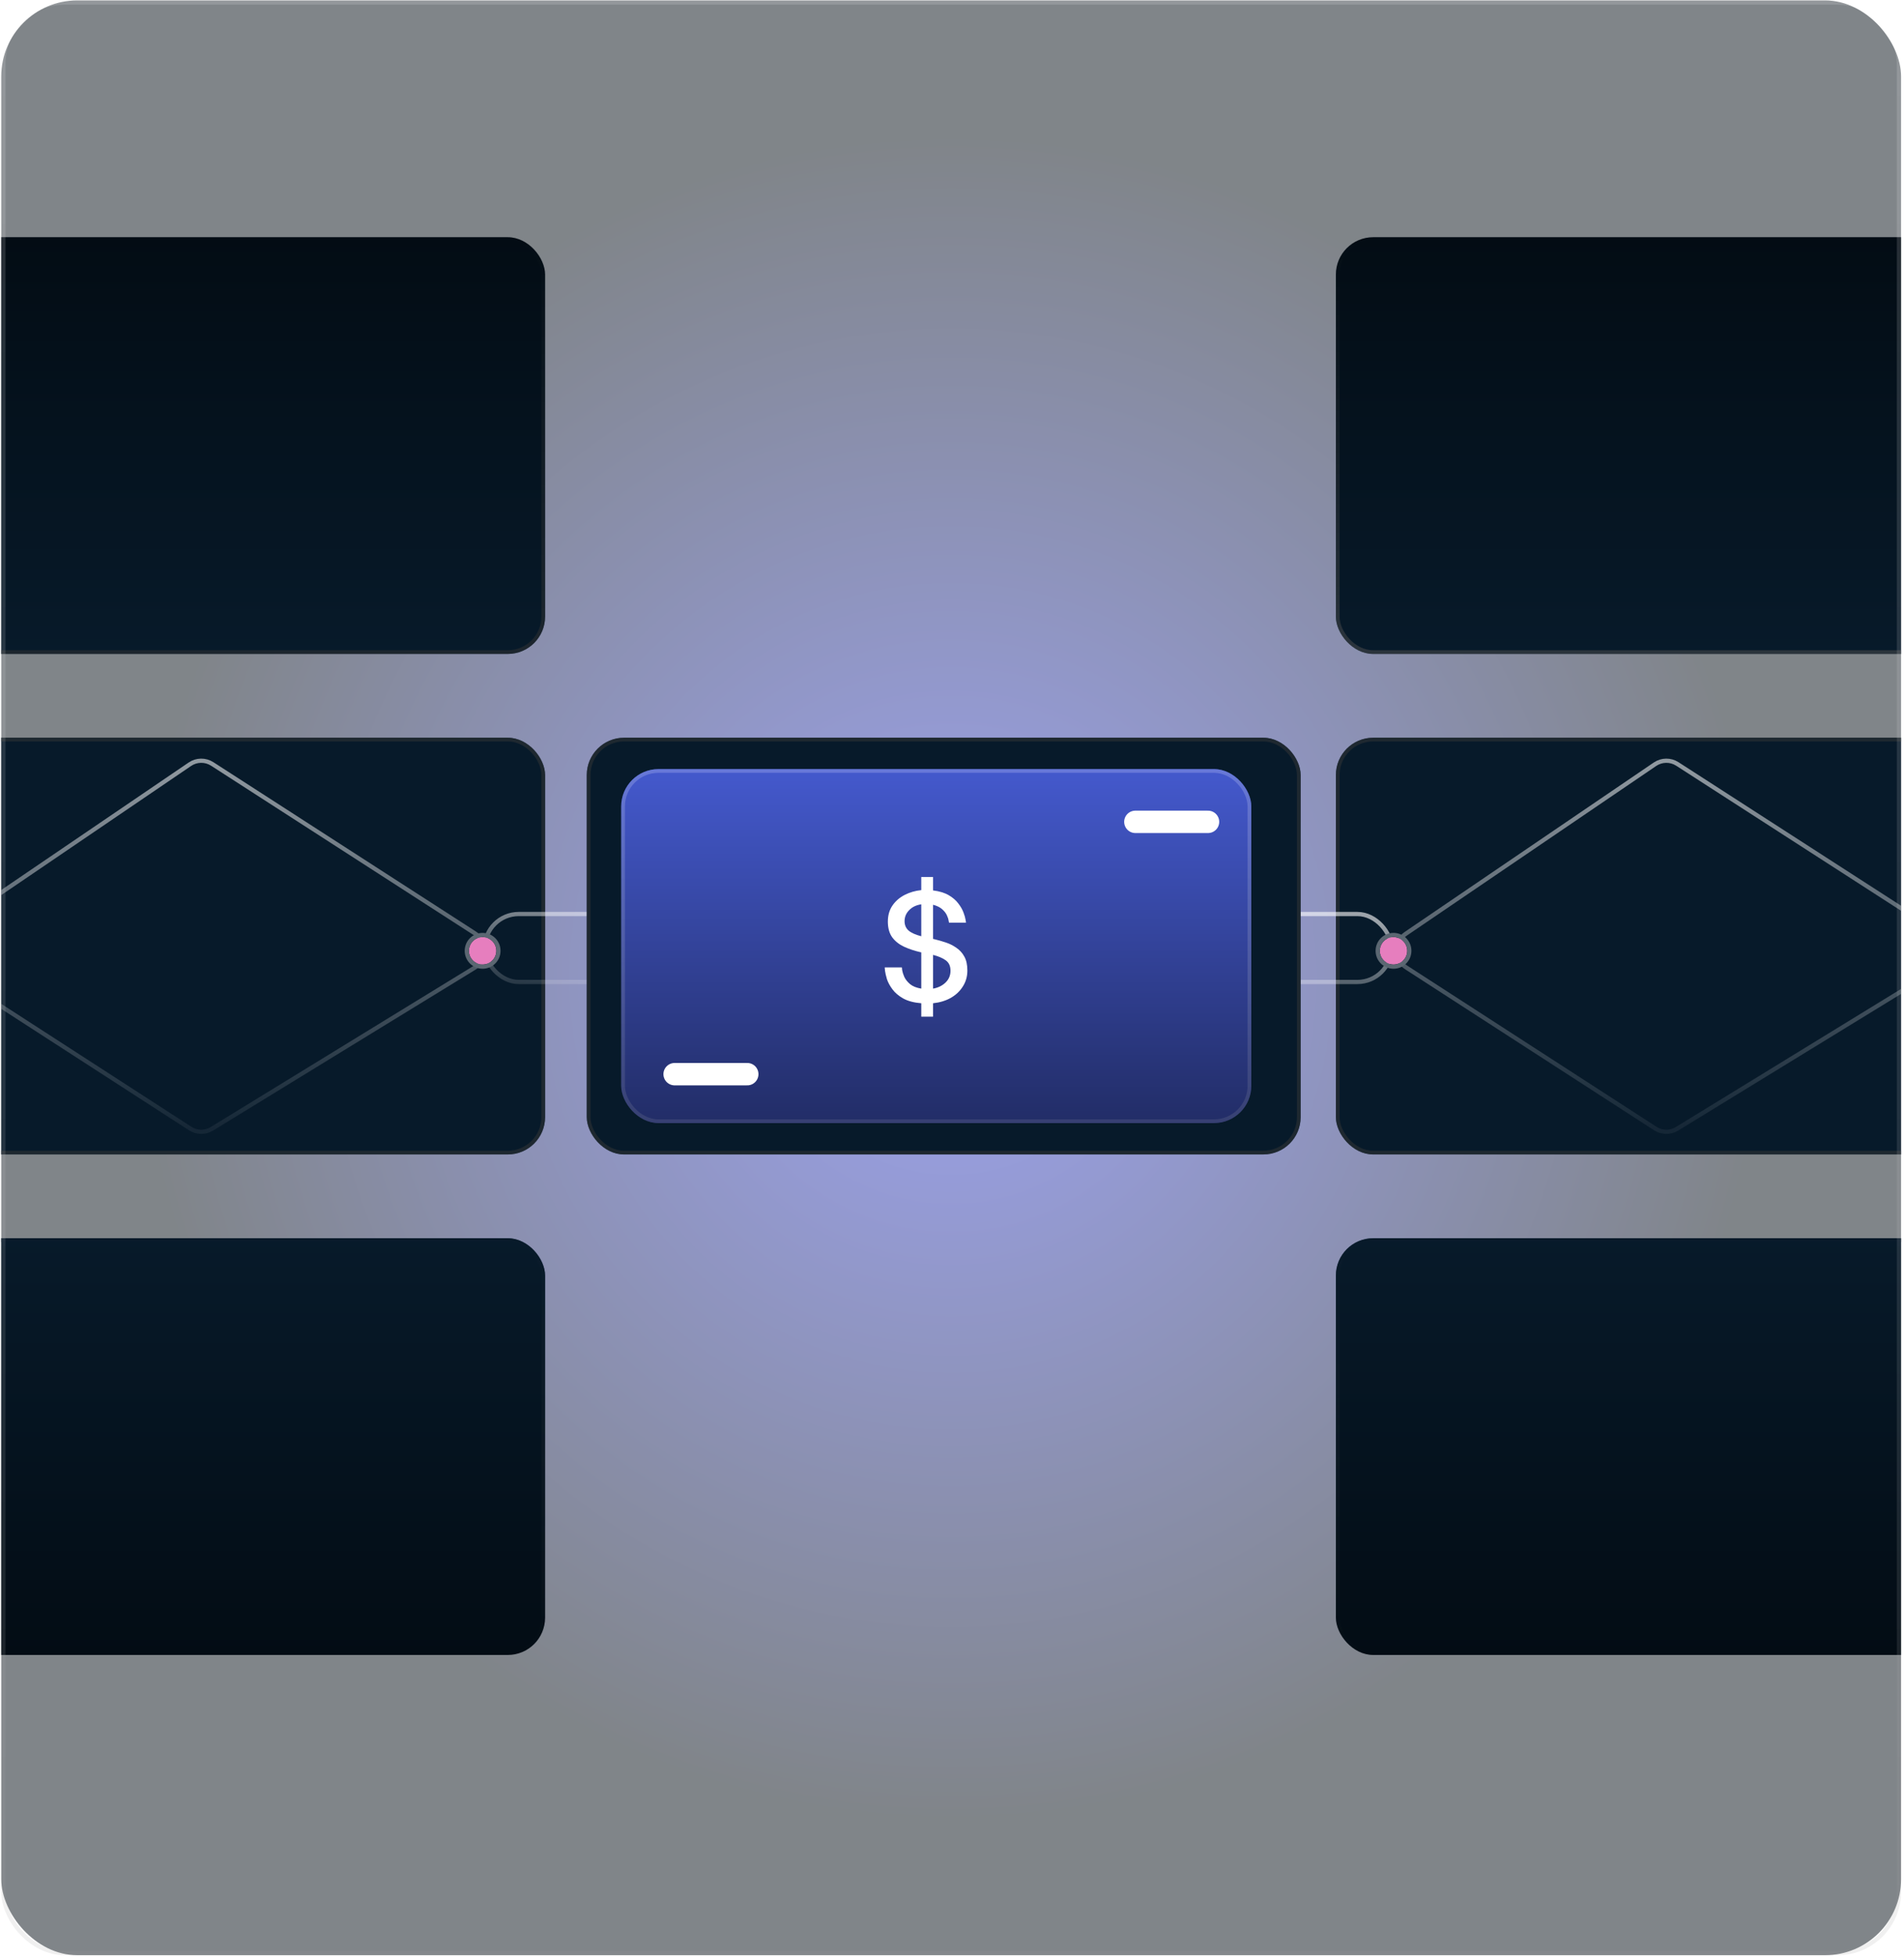 <svg width="451" height="463" viewBox="0 0 451 463" fill="none" xmlns="http://www.w3.org/2000/svg">
<g clip-path="url(#clip0_26_4275)">
<rect x="0.302" y="0.103" width="450" height="462.79" rx="17.975" fill="url(#paint0_radial_26_4275)" fill-opacity="0.5"/>
<rect x="-39.982" y="56.157" width="169.099" height="98.662" rx="8.833" fill="url(#paint1_linear_26_4275)"/>
<rect x="-39.541" y="56.599" width="168.216" height="97.779" rx="8.392" stroke="url(#paint2_linear_26_4275)" stroke-opacity="0.5" stroke-width="0.883"/>
<rect x="-39.982" y="174.656" width="169.099" height="98.662" rx="8.833" fill="#071A2A"/>
<rect x="-39.541" y="175.097" width="168.216" height="97.779" rx="8.392" stroke="#373737" stroke-opacity="0.5" stroke-width="0.883"/>
<rect x="316.427" y="174.656" width="169.099" height="98.662" rx="8.833" fill="#071A2A"/>
<rect x="316.869" y="175.097" width="168.216" height="97.779" rx="8.392" stroke="#373737" stroke-opacity="0.5" stroke-width="0.883"/>
<rect x="114.817" y="216.397" width="214.763" height="16.09" rx="8.045" stroke="url(#paint3_linear_26_4275)"/>
<rect x="138.986" y="174.656" width="169.099" height="98.662" rx="8.833" fill="#071A2A"/>
<rect x="139.427" y="175.097" width="168.216" height="97.779" rx="8.392" stroke="#373737" stroke-opacity="0.5" stroke-width="0.883"/>
<rect x="147.143" y="182.082" width="149.253" height="83.81" rx="8.833" fill="url(#paint4_linear_26_4275)"/>
<rect x="147.584" y="182.524" width="148.37" height="82.926" rx="8.392" stroke="url(#paint5_linear_26_4275)" stroke-opacity="0.5" stroke-width="0.883"/>
<path d="M218.221 240.701V237.521C216.478 237.38 215.053 237.003 213.946 236.391C212.863 235.778 212.015 235.06 211.402 234.235C210.79 233.411 210.354 232.61 210.095 231.833C209.859 231.032 209.706 230.372 209.635 229.854C209.588 229.312 209.565 229.041 209.565 229.041H213.628C213.628 229.041 213.652 229.265 213.699 229.713C213.769 230.137 213.934 230.655 214.193 231.267C214.476 231.88 214.935 232.457 215.571 232.999C216.207 233.517 217.091 233.87 218.221 234.059V225.473L218.045 225.437C216.608 225.108 215.301 224.672 214.123 224.13C212.969 223.588 212.038 222.846 211.331 221.904C210.648 220.938 210.307 219.702 210.307 218.194C210.307 216.71 210.672 215.438 211.402 214.378C212.132 213.318 213.098 212.482 214.299 211.869C215.501 211.257 216.808 210.88 218.221 210.739V207.629H221.013V210.809C222.52 210.998 223.757 211.375 224.723 211.94C225.689 212.505 226.442 213.153 226.984 213.883C227.549 214.614 227.962 215.332 228.221 216.039C228.48 216.722 228.645 217.299 228.715 217.77C228.786 218.218 228.821 218.441 228.821 218.441H224.793C224.793 218.441 224.758 218.265 224.687 217.911C224.64 217.558 224.499 217.134 224.263 216.639C224.028 216.145 223.651 215.674 223.133 215.226C222.615 214.778 221.908 214.437 221.013 214.201V222.293L221.331 222.363C222.226 222.575 223.133 222.834 224.051 223.141C224.97 223.447 225.806 223.871 226.56 224.413C227.337 224.931 227.962 225.626 228.433 226.497C228.904 227.345 229.139 228.441 229.139 229.783C229.139 231.173 228.786 232.422 228.079 233.529C227.396 234.636 226.442 235.543 225.217 236.249C223.993 236.932 222.591 237.356 221.013 237.521V240.701H218.221ZM214.264 218.088C214.264 219.007 214.582 219.749 215.218 220.314C215.854 220.856 216.855 221.303 218.221 221.657V214.095C216.997 214.284 216.031 214.755 215.324 215.509C214.617 216.239 214.264 217.099 214.264 218.088ZM225.147 229.819C225.147 228.735 224.782 227.922 224.051 227.381C223.321 226.839 222.308 226.403 221.013 226.073V234.059C222.214 233.847 223.203 233.364 223.981 232.61C224.758 231.856 225.147 230.926 225.147 229.819Z" fill="white"/>
<rect x="-39.982" y="293.155" width="169.099" height="98.662" rx="8.833" fill="url(#paint6_linear_26_4275)"/>
<rect x="-39.541" y="293.596" width="168.216" height="97.779" rx="8.392" stroke="url(#paint7_linear_26_4275)" stroke-opacity="0.5" stroke-width="0.883"/>
<rect x="316.427" y="56.157" width="169.099" height="98.662" rx="8.833" fill="url(#paint8_linear_26_4275)"/>
<rect x="316.869" y="56.599" width="168.216" height="97.779" rx="8.392" stroke="url(#paint9_linear_26_4275)" stroke-opacity="0.5" stroke-width="0.883"/>
<rect x="316.427" y="293.155" width="169.099" height="98.662" rx="8.833" fill="url(#paint10_linear_26_4275)"/>
<rect x="316.869" y="293.597" width="168.216" height="97.779" rx="8.392" stroke="url(#paint11_linear_26_4275)" stroke-opacity="0.5" stroke-width="0.883"/>
<path d="M268.932 194.574H286.144" stroke="white" stroke-width="5.3" stroke-linecap="round"/>
<path d="M159.795 254.31H177.007" stroke="white" stroke-width="5.3" stroke-linecap="round"/>
<path d="M112.509 220.989C115.481 222.905 115.432 227.269 112.416 229.116L50.18 267.256C48.606 268.221 46.617 268.197 45.067 267.194L-13.941 229.057C-16.827 227.192 -16.876 222.988 -14.035 221.056L44.976 180.935C46.569 179.852 48.656 179.826 50.276 180.87L112.509 220.989Z" stroke="url(#paint12_linear_26_4275)"/>
<path d="M459.548 220.989C462.52 222.905 462.47 227.269 459.455 229.116L397.219 267.256C395.644 268.221 393.656 268.197 392.105 267.194L333.097 229.057C330.212 227.192 330.163 222.988 333.004 221.056L392.015 180.935C393.608 179.852 395.695 179.826 397.314 180.87L459.548 220.989Z" stroke="url(#paint13_linear_26_4275)"/>
<g filter="url(#filter0_d_26_4275)">
<circle cx="114.317" cy="225.108" r="3.245" fill="#E67EBE"/>
<circle cx="114.317" cy="225.108" r="3.745" stroke="#5B6772"/>
</g>
<g filter="url(#filter1_d_26_4275)">
<circle cx="330.08" cy="225.108" r="3.245" fill="#E67EBE"/>
<circle cx="330.08" cy="225.108" r="3.745" stroke="#5B6772"/>
</g>
</g>
<rect x="0.802" y="0.603" width="449" height="461.79" rx="14.5" stroke="url(#paint14_linear_26_4275)" stroke-opacity="0.15"/>
<defs>
<filter id="filter0_d_26_4275" x="107.072" y="217.863" width="14.49" height="14.49" filterUnits="userSpaceOnUse" color-interpolation-filters="sRGB">
<feFlood flood-opacity="0" result="BackgroundImageFix"/>
<feColorMatrix in="SourceAlpha" type="matrix" values="0 0 0 0 0 0 0 0 0 0 0 0 0 0 0 0 0 0 127 0" result="hardAlpha"/>
<feOffset/>
<feGaussianBlur stdDeviation="1.5"/>
<feComposite in2="hardAlpha" operator="out"/>
<feColorMatrix type="matrix" values="0 0 0 0 0.902 0 0 0 0 0.494 0 0 0 0 0.745 0 0 0 1 0"/>
<feBlend mode="normal" in2="BackgroundImageFix" result="effect1_dropShadow_26_4275"/>
<feBlend mode="normal" in="SourceGraphic" in2="effect1_dropShadow_26_4275" result="shape"/>
</filter>
<filter id="filter1_d_26_4275" x="322.835" y="217.863" width="14.49" height="14.49" filterUnits="userSpaceOnUse" color-interpolation-filters="sRGB">
<feFlood flood-opacity="0" result="BackgroundImageFix"/>
<feColorMatrix in="SourceAlpha" type="matrix" values="0 0 0 0 0 0 0 0 0 0 0 0 0 0 0 0 0 0 127 0" result="hardAlpha"/>
<feOffset/>
<feGaussianBlur stdDeviation="1.5"/>
<feComposite in2="hardAlpha" operator="out"/>
<feColorMatrix type="matrix" values="0 0 0 0 0.902 0 0 0 0 0.494 0 0 0 0 0.745 0 0 0 1 0"/>
<feBlend mode="normal" in2="BackgroundImageFix" result="effect1_dropShadow_26_4275"/>
<feBlend mode="normal" in="SourceGraphic" in2="effect1_dropShadow_26_4275" result="shape"/>
</filter>
<radialGradient id="paint0_radial_26_4275" cx="0" cy="0" r="1" gradientUnits="userSpaceOnUse" gradientTransform="translate(225.302 231.498) rotate(90) scale(199.497 193.984)">
<stop stop-color="#3A47E1"/>
<stop offset="1" stop-color="#020B13"/>
</radialGradient>
<linearGradient id="paint1_linear_26_4275" x1="44.567" y1="56.157" x2="44.567" y2="154.819" gradientUnits="userSpaceOnUse">
<stop stop-color="#030C14"/>
<stop offset="1" stop-color="#071A2A"/>
</linearGradient>
<linearGradient id="paint2_linear_26_4275" x1="44.567" y1="56.157" x2="44.567" y2="154.819" gradientUnits="userSpaceOnUse">
<stop stop-color="#373737" stop-opacity="0"/>
<stop offset="1" stop-color="#323232"/>
</linearGradient>
<linearGradient id="paint3_linear_26_4275" x1="225.675" y1="213.608" x2="224.203" y2="244.559" gradientUnits="userSpaceOnUse">
<stop stop-color="white" stop-opacity="0.6"/>
<stop offset="1" stop-color="white" stop-opacity="0"/>
</linearGradient>
<linearGradient id="paint4_linear_26_4275" x1="221.769" y1="182.082" x2="221.769" y2="265.892" gradientUnits="userSpaceOnUse">
<stop stop-color="#4459CD"/>
<stop offset="1" stop-color="#222D67"/>
</linearGradient>
<linearGradient id="paint5_linear_26_4275" x1="221.769" y1="182.082" x2="221.769" y2="265.892" gradientUnits="userSpaceOnUse">
<stop stop-color="#8A98E4"/>
<stop offset="1" stop-color="#4C547E"/>
</linearGradient>
<linearGradient id="paint6_linear_26_4275" x1="44.567" y1="293.155" x2="44.567" y2="391.817" gradientUnits="userSpaceOnUse">
<stop stop-color="#071A2A"/>
<stop offset="1" stop-color="#030C14"/>
</linearGradient>
<linearGradient id="paint7_linear_26_4275" x1="44.567" y1="293.155" x2="44.567" y2="391.817" gradientUnits="userSpaceOnUse">
<stop stop-color="#071A2A"/>
<stop offset="1" stop-color="#373737" stop-opacity="0"/>
</linearGradient>
<linearGradient id="paint8_linear_26_4275" x1="400.977" y1="56.157" x2="400.977" y2="154.819" gradientUnits="userSpaceOnUse">
<stop stop-color="#030C14"/>
<stop offset="1" stop-color="#071A2A"/>
</linearGradient>
<linearGradient id="paint9_linear_26_4275" x1="400.977" y1="56.157" x2="400.977" y2="154.819" gradientUnits="userSpaceOnUse">
<stop stop-color="#373737" stop-opacity="0"/>
<stop offset="1" stop-color="#4F4F4F"/>
</linearGradient>
<linearGradient id="paint10_linear_26_4275" x1="400.977" y1="293.155" x2="400.977" y2="391.817" gradientUnits="userSpaceOnUse">
<stop stop-color="#071A2A"/>
<stop offset="1" stop-color="#030C14"/>
</linearGradient>
<linearGradient id="paint11_linear_26_4275" x1="400.977" y1="293.155" x2="400.977" y2="391.817" gradientUnits="userSpaceOnUse">
<stop stop-color="#071A2A"/>
<stop offset="1" stop-color="#373737" stop-opacity="0"/>
</linearGradient>
<linearGradient id="paint12_linear_26_4275" x1="92.73" y1="172.651" x2="92.73" y2="277.587" gradientUnits="userSpaceOnUse">
<stop stop-color="white" stop-opacity="0.6"/>
<stop offset="1" stop-color="white" stop-opacity="0"/>
</linearGradient>
<linearGradient id="paint13_linear_26_4275" x1="439.769" y1="172.651" x2="439.769" y2="277.587" gradientUnits="userSpaceOnUse">
<stop stop-color="white" stop-opacity="0.6"/>
<stop offset="1" stop-color="white" stop-opacity="0"/>
</linearGradient>
<linearGradient id="paint14_linear_26_4275" x1="225.302" y1="0.103" x2="225.302" y2="462.893" gradientUnits="userSpaceOnUse">
<stop stop-color="white"/>
<stop offset="1" stop-color="#999999"/>
</linearGradient>
<clipPath id="clip0_26_4275">
<rect x="0.302" y="0.103" width="450" height="462.79" rx="15" fill="white"/>
</clipPath>
</defs>
</svg>
